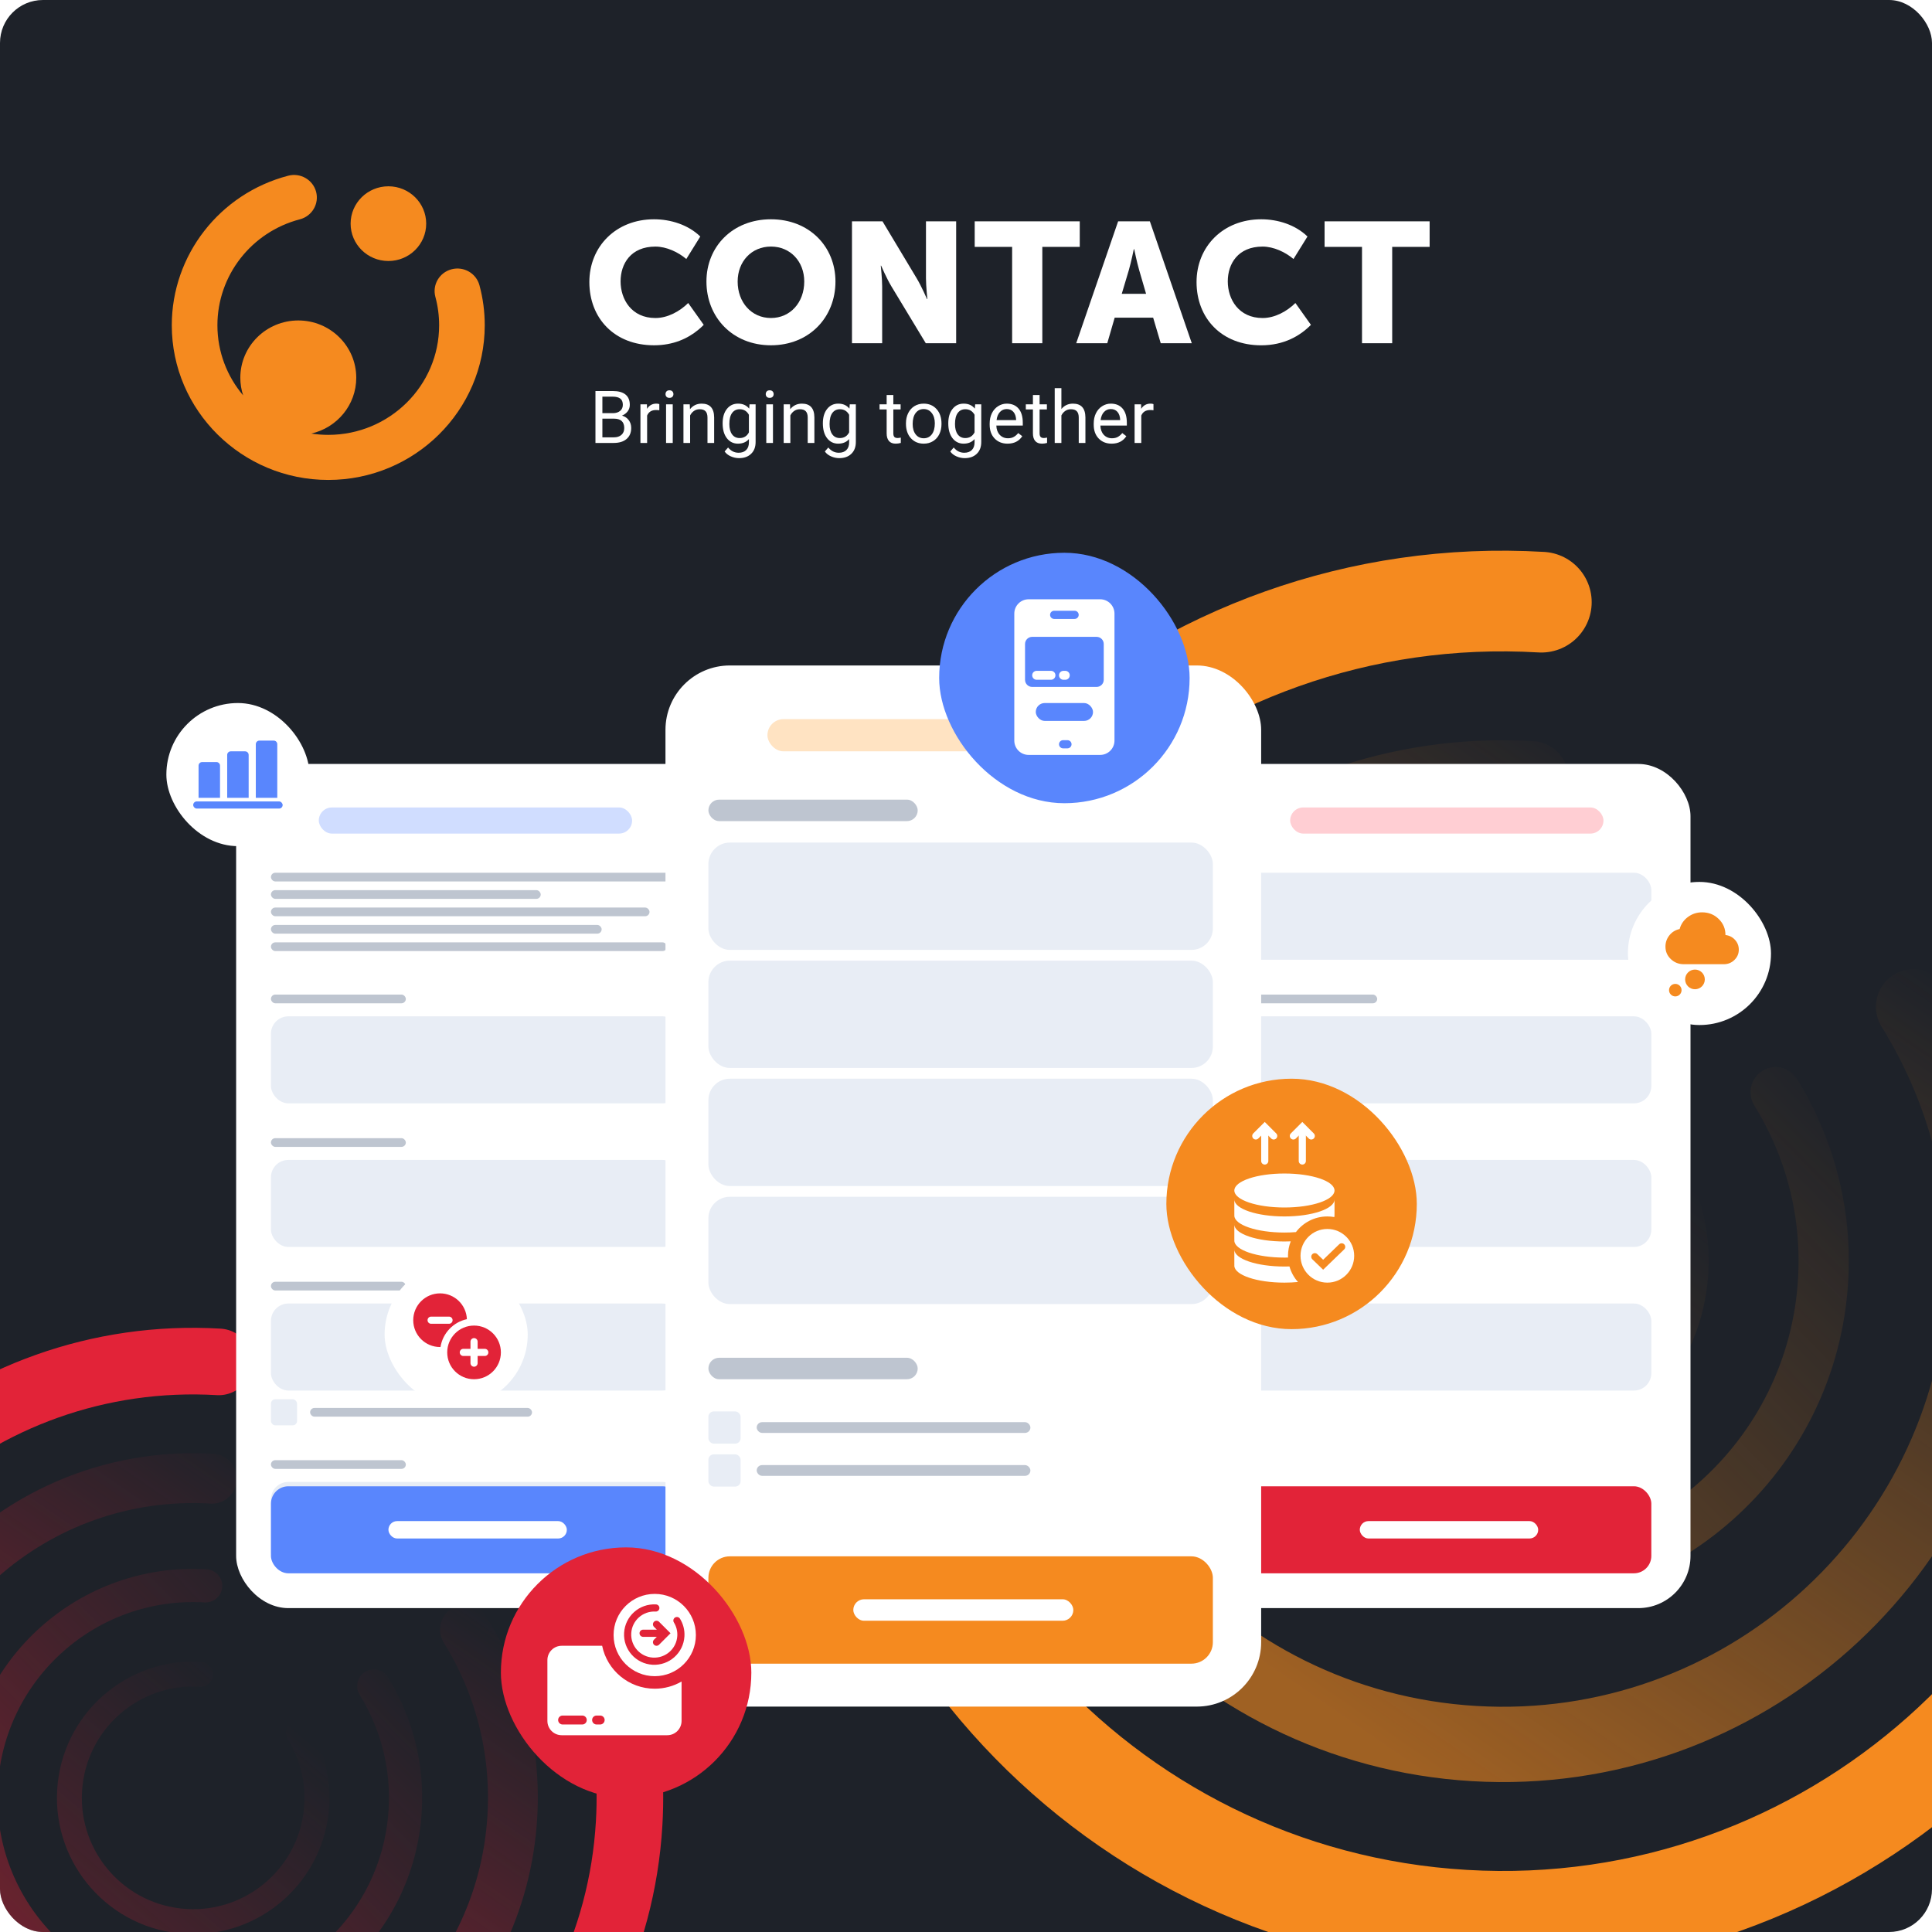 <svg width="360" height="360" viewBox="0 0 360 360" fill="none" xmlns="http://www.w3.org/2000/svg">
<g clip-path="url(#clip0_3938_377)">
<rect width="360" height="360" rx="8" fill="#1E2229"/>
<g clip-path="url(#clip1_3938_377)">
<path d="M110.954 82.536V72.86H114.154C115.216 72.86 116.014 73.077 116.547 73.511C117.085 73.945 117.354 74.588 117.354 75.438C117.354 75.89 117.224 76.291 116.964 76.641C116.704 76.987 116.35 77.255 115.902 77.445C116.431 77.591 116.848 77.871 117.152 78.283C117.462 78.69 117.616 79.177 117.616 79.745C117.616 80.613 117.332 81.295 116.762 81.791C116.193 82.287 115.389 82.536 114.349 82.536H110.954ZM112.245 78.01V81.492H114.376C114.976 81.492 115.449 81.339 115.794 81.034C116.144 80.724 116.319 80.298 116.319 79.758C116.319 78.593 115.678 78.01 114.396 78.01H112.245ZM112.245 76.987H114.194C114.759 76.987 115.209 76.847 115.545 76.568C115.886 76.289 116.056 75.91 116.056 75.432C116.056 74.9 115.9 74.514 115.586 74.275C115.272 74.032 114.795 73.91 114.154 73.91H112.245V76.987ZM122.853 76.448C122.665 76.417 122.461 76.402 122.242 76.402C121.426 76.402 120.873 76.745 120.581 77.432V82.536H119.337V75.345H120.547L120.567 76.176C120.975 75.534 121.554 75.212 122.302 75.212C122.544 75.212 122.728 75.243 122.853 75.305V76.448ZM125.355 82.536H124.111V75.345H125.355V82.536ZM124.01 73.438C124.01 73.239 124.07 73.07 124.191 72.933C124.317 72.796 124.501 72.727 124.742 72.727C124.985 72.727 125.168 72.796 125.294 72.933C125.419 73.07 125.482 73.239 125.482 73.438C125.482 73.637 125.419 73.803 125.294 73.936C125.168 74.069 124.985 74.135 124.742 74.135C124.501 74.135 124.317 74.069 124.191 73.936C124.07 73.803 124.01 73.637 124.01 73.438ZM128.528 75.345L128.568 76.249C129.124 75.558 129.85 75.212 130.746 75.212C132.283 75.212 133.059 76.069 133.072 77.784V82.536H131.829V77.778C131.824 77.259 131.703 76.876 131.465 76.628C131.232 76.379 130.867 76.255 130.37 76.255C129.966 76.255 129.612 76.362 129.308 76.575C129.003 76.787 128.765 77.066 128.595 77.412V82.536H127.351V75.345H128.528ZM134.652 78.881C134.652 77.76 134.915 76.869 135.439 76.209C135.963 75.544 136.658 75.212 137.523 75.212C138.41 75.212 139.103 75.522 139.6 76.142L139.661 75.345H140.797V82.363C140.797 83.293 140.517 84.027 139.957 84.562C139.401 85.099 138.653 85.367 137.711 85.367C137.187 85.367 136.674 85.256 136.172 85.034C135.67 84.813 135.287 84.51 135.022 84.124L135.668 83.386C136.201 84.037 136.853 84.363 137.624 84.363C138.229 84.363 138.699 84.195 139.036 83.858C139.376 83.522 139.547 83.047 139.547 82.436V81.818C139.049 82.385 138.37 82.669 137.509 82.669C136.658 82.669 135.968 82.33 135.439 81.652C134.915 80.974 134.652 80.05 134.652 78.881ZM135.903 79.02C135.903 79.831 136.071 80.469 136.407 80.934C136.743 81.395 137.214 81.625 137.819 81.625C138.603 81.625 139.179 81.273 139.547 80.569V77.286C139.166 76.599 138.594 76.255 137.832 76.255C137.227 76.255 136.754 76.488 136.414 76.953C136.073 77.418 135.903 78.108 135.903 79.02ZM144.031 82.536H142.787V75.345H144.031V82.536ZM142.686 73.438C142.686 73.239 142.747 73.07 142.868 72.933C142.993 72.796 143.177 72.727 143.419 72.727C143.661 72.727 143.845 72.796 143.97 72.933C144.096 73.07 144.159 73.239 144.159 73.438C144.159 73.637 144.096 73.803 143.97 73.936C143.845 74.069 143.661 74.135 143.419 74.135C143.177 74.135 142.993 74.069 142.868 73.936C142.747 73.803 142.686 73.637 142.686 73.438ZM147.204 75.345L147.245 76.249C147.8 75.558 148.526 75.212 149.423 75.212C150.96 75.212 151.736 76.069 151.749 77.784V82.536H150.505V77.778C150.501 77.259 150.38 76.876 150.142 76.628C149.909 76.379 149.544 76.255 149.046 76.255C148.643 76.255 148.289 76.362 147.984 76.575C147.679 76.787 147.442 77.066 147.271 77.412V82.536H146.028V75.345H147.204ZM153.329 78.881C153.329 77.76 153.591 76.869 154.116 76.209C154.64 75.544 155.335 75.212 156.2 75.212C157.087 75.212 157.78 75.522 158.277 76.142L158.337 75.345H159.474V82.363C159.474 83.293 159.194 84.027 158.633 84.562C158.078 85.099 157.329 85.367 156.388 85.367C155.863 85.367 155.35 85.256 154.848 85.034C154.346 84.813 153.963 84.51 153.699 84.124L154.344 83.386C154.877 84.037 155.53 84.363 156.3 84.363C156.905 84.363 157.376 84.195 157.712 83.858C158.053 83.522 158.223 83.047 158.223 82.436V81.818C157.726 82.385 157.047 82.669 156.186 82.669C155.335 82.669 154.644 82.33 154.116 81.652C153.591 80.974 153.329 80.05 153.329 78.881ZM154.579 79.02C154.579 79.831 154.747 80.469 155.084 80.934C155.42 81.395 155.89 81.625 156.496 81.625C157.28 81.625 157.856 81.273 158.223 80.569V77.286C157.842 76.599 157.271 76.255 156.509 76.255C155.904 76.255 155.431 76.488 155.09 76.953C154.75 77.418 154.579 78.108 154.579 79.02ZM166.459 73.604V75.345H167.817V76.296H166.459V80.755C166.459 81.043 166.519 81.26 166.641 81.406C166.761 81.548 166.968 81.618 167.259 81.618C167.402 81.618 167.599 81.592 167.851 81.539V82.536C167.523 82.624 167.205 82.669 166.896 82.669C166.34 82.669 165.921 82.502 165.639 82.17C165.356 81.838 165.215 81.366 165.215 80.755V76.296H163.891V75.345H165.215V73.604H166.459ZM168.812 78.874C168.812 78.169 168.951 77.536 169.229 76.973C169.511 76.411 169.901 75.976 170.399 75.671C170.901 75.365 171.472 75.212 172.113 75.212C173.103 75.212 173.904 75.551 174.513 76.229C175.127 76.907 175.434 77.808 175.434 78.934V79.02C175.434 79.72 175.298 80.349 175.024 80.907C174.755 81.461 174.367 81.893 173.861 82.203C173.359 82.513 172.781 82.669 172.126 82.669C171.14 82.669 170.34 82.33 169.726 81.652C169.117 80.974 168.812 80.077 168.812 78.96V78.874ZM170.062 79.02C170.062 79.818 170.249 80.458 170.621 80.941C170.997 81.424 171.499 81.665 172.126 81.665C172.759 81.665 173.26 81.421 173.632 80.934C174.004 80.442 174.191 79.755 174.191 78.874C174.191 78.085 174 77.447 173.619 76.96C173.242 76.468 172.74 76.222 172.113 76.222C171.499 76.222 171.004 76.464 170.627 76.947C170.251 77.43 170.062 78.121 170.062 79.02ZM176.698 78.881C176.698 77.76 176.96 76.869 177.485 76.209C178.009 75.544 178.704 75.212 179.569 75.212C180.456 75.212 181.149 75.522 181.646 76.142L181.707 75.345H182.843V82.363C182.843 83.293 182.563 84.027 182.002 84.562C181.447 85.099 180.698 85.367 179.757 85.367C179.233 85.367 178.719 85.256 178.218 85.034C177.716 84.813 177.332 84.51 177.068 84.124L177.713 83.386C178.247 84.037 178.899 84.363 179.67 84.363C180.275 84.363 180.746 84.195 181.082 83.858C181.422 83.522 181.593 83.047 181.593 82.436V81.818C181.095 82.385 180.416 82.669 179.556 82.669C178.704 82.669 178.014 82.33 177.485 81.652C176.96 80.974 176.698 80.05 176.698 78.881ZM177.949 79.02C177.949 79.831 178.117 80.469 178.453 80.934C178.789 81.395 179.26 81.625 179.865 81.625C180.649 81.625 181.225 81.273 181.593 80.569V77.286C181.212 76.599 180.64 76.255 179.878 76.255C179.273 76.255 178.8 76.488 178.46 76.953C178.119 77.418 177.949 78.108 177.949 79.02ZM187.744 82.669C186.758 82.669 185.956 82.35 185.337 81.711C184.719 81.069 184.41 80.212 184.41 79.14V78.914C184.41 78.201 184.546 77.565 184.819 77.006C185.097 76.444 185.483 76.005 185.976 75.691C186.473 75.372 187.011 75.212 187.589 75.212C188.535 75.212 189.27 75.52 189.795 76.136C190.319 76.752 190.581 77.633 190.581 78.781V79.293H185.653C185.671 80.001 185.879 80.575 186.279 81.014C186.682 81.448 187.193 81.665 187.811 81.665C188.25 81.665 188.623 81.576 188.927 81.399C189.232 81.222 189.499 80.987 189.727 80.695L190.487 81.279C189.878 82.206 188.963 82.669 187.744 82.669ZM187.589 76.222C187.088 76.222 186.666 76.404 186.325 76.767C185.985 77.126 185.774 77.631 185.694 78.283H189.338V78.189C189.301 77.565 189.131 77.082 188.827 76.741C188.522 76.395 188.109 76.222 187.589 76.222ZM193.714 73.604V75.345H195.072V76.296H193.714V80.755C193.714 81.043 193.775 81.26 193.896 81.406C194.017 81.548 194.223 81.618 194.514 81.618C194.658 81.618 194.855 81.592 195.106 81.539V82.536C194.779 82.624 194.46 82.669 194.151 82.669C193.595 82.669 193.176 82.502 192.894 82.17C192.612 81.838 192.47 81.366 192.47 80.755V76.296H191.146V75.345H192.47V73.604H193.714ZM197.775 76.216C198.326 75.547 199.043 75.212 199.926 75.212C201.463 75.212 202.239 76.069 202.252 77.784V82.536H201.009V77.778C201.004 77.259 200.883 76.876 200.645 76.628C200.412 76.379 200.047 76.255 199.55 76.255C199.146 76.255 198.792 76.362 198.487 76.575C198.183 76.787 197.945 77.066 197.775 77.412V82.536H196.531V72.328H197.775V76.216ZM207.133 82.669C206.147 82.669 205.345 82.35 204.726 81.711C204.108 81.069 203.799 80.212 203.799 79.14V78.914C203.799 78.201 203.935 77.565 204.209 77.006C204.487 76.444 204.872 76.005 205.365 75.691C205.863 75.372 206.4 75.212 206.979 75.212C207.924 75.212 208.66 75.52 209.184 76.136C209.708 76.752 209.97 77.633 209.97 78.781V79.293H205.042C205.06 80.001 205.269 80.575 205.668 81.014C206.071 81.448 206.582 81.665 207.201 81.665C207.64 81.665 208.012 81.576 208.317 81.399C208.621 81.222 208.888 80.987 209.117 80.695L209.876 81.279C209.267 82.206 208.352 82.669 207.133 82.669ZM206.979 76.222C206.477 76.222 206.055 76.404 205.715 76.767C205.374 77.126 205.164 77.631 205.083 78.283H208.726V78.189C208.691 77.565 208.521 77.082 208.216 76.741C207.911 76.395 207.499 76.222 206.979 76.222ZM214.932 76.448C214.744 76.417 214.54 76.402 214.32 76.402C213.504 76.402 212.951 76.745 212.66 77.432V82.536H211.416V75.345H212.626L212.646 76.176C213.054 75.534 213.632 75.212 214.381 75.212C214.623 75.212 214.807 75.243 214.932 75.305V76.448Z" fill="white"/>
<path d="M121.871 40.86C124.959 40.86 128.237 41.88 130.487 44.071L127.882 48.264C126.402 46.993 124.185 45.947 122.129 45.947C117.532 45.947 115.637 49.158 115.637 52.428C115.637 55.797 117.693 59.259 122.129 59.259C124.409 59.259 126.663 58.018 128.237 56.462L131.129 60.53C130.821 60.844 130.49 61.149 130.135 61.443C128.156 63.085 125.441 64.339 121.871 64.339C114.478 64.339 109.818 59.289 109.818 52.553C109.818 45.944 114.77 40.86 121.871 40.86Z" fill="white"/>
<path d="M143.655 40.86C150.79 40.86 155.676 45.944 155.676 52.458C155.676 59.13 150.79 64.339 143.655 64.339C136.52 64.339 131.635 59.13 131.635 52.458C131.631 45.944 136.517 40.86 143.655 40.86ZM143.655 59.256C147.288 59.256 149.86 56.333 149.86 52.458C149.86 48.741 147.288 45.944 143.655 45.944C140.022 45.944 137.451 48.741 137.451 52.458C137.451 56.333 140.022 59.256 143.655 59.256Z" fill="white"/>
<path d="M158.753 41.241H164.441L170.806 51.852C171.707 53.345 172.735 55.728 172.735 55.728H172.799C172.799 55.728 172.541 53.282 172.541 51.852V41.241H178.166V63.959H172.507L166.112 53.378C165.211 51.885 164.183 49.502 164.183 49.502H164.12C164.12 49.502 164.378 51.948 164.378 53.378V63.959H158.753V41.241Z" fill="white"/>
<path d="M188.596 46.007H181.621V41.241H201.196V46.007H194.221V63.959H188.596V46.007Z" fill="white"/>
<path d="M208.347 41.241H214.261L222.072 63.959H216.286L214.873 59.193H207.705L206.322 63.959H200.536L208.347 41.241ZM213.554 54.745L212.268 50.33C211.85 48.9 211.338 46.421 211.338 46.421H211.274C211.274 46.421 210.758 48.9 210.343 50.33L209.024 54.745H213.554Z" fill="white"/>
<path d="M235.013 40.86C238.1 40.86 241.378 41.88 243.628 44.071L241.023 48.264C239.544 46.993 237.327 45.947 235.271 45.947C230.674 45.947 228.779 49.158 228.779 52.428C228.779 55.797 230.835 59.259 235.271 59.259C237.551 59.259 239.805 58.018 241.378 56.462L244.271 60.53C242.246 62.595 239.225 64.343 235.013 64.343C227.62 64.343 222.959 59.292 222.959 52.557C222.959 45.944 227.908 40.86 235.013 40.86Z" fill="white"/>
<path d="M253.79 46.007H246.816V41.241H266.39V46.007H259.415V63.959H253.79V46.007Z" fill="white"/>
<path fill-rule="evenodd" clip-rule="evenodd" d="M84.136 50.178C86.403 49.578 88.733 50.912 89.339 53.153C89.996 55.579 90.327 58.088 90.324 60.61C90.324 76.503 77.245 89.43 61.167 89.43C45.092 89.43 32.01 76.503 32.01 60.61C32.01 47.536 40.93 36.078 53.703 32.742C55.974 32.146 58.301 33.487 58.9 35.731C59.499 37.975 58.147 40.275 55.877 40.867C46.83 43.227 40.511 51.346 40.511 60.61C40.511 65.574 42.316 70.132 45.306 73.673C44.968 72.641 44.78 71.538 44.78 70.39C44.78 64.492 49.619 59.713 55.582 59.713C61.549 59.713 66.383 64.495 66.383 70.39C66.383 75.464 62.797 79.703 57.996 80.789C59.031 80.948 60.092 81.031 61.17 81.031C72.561 81.031 81.826 71.873 81.826 60.613C81.826 58.816 81.591 57.035 81.126 55.321C80.52 53.08 81.869 50.777 84.136 50.178ZM79.415 41.675C79.415 45.519 76.263 48.635 72.374 48.635C68.485 48.635 65.332 45.519 65.332 41.675C65.332 37.831 68.485 34.714 72.374 34.714C76.263 34.714 79.415 37.831 79.415 41.675Z" fill="#F58A1F"/>
</g>
<path d="M40.768 253.768C-4.095 251.135 -42.599 285.369 -45.232 330.232C-47.865 375.095 -13.631 413.599 31.232 416.232C76.095 418.865 114.599 384.631 117.232 339.768C118.253 322.371 113.73 305.93 105.194 292.167" stroke="#E22338" stroke-width="12.411" stroke-linecap="round"/>
<path opacity="0.6" d="M39.49 275.534C6.648 273.607 -21.538 298.668 -23.466 331.51C-25.394 364.352 -0.332 392.539 32.51 394.466C65.352 396.394 93.538 371.333 95.466 338.491C96.213 325.755 92.903 313.72 86.654 303.644" stroke="url(#paint0_linear_3938_377)" stroke-width="9.284" stroke-linecap="round"/>
<path opacity="0.4" d="M38.319 295.498C16.503 294.218 -2.221 310.865 -3.501 332.681C-4.782 354.497 11.865 373.221 33.681 374.501C55.498 375.782 74.221 359.134 75.501 337.318C75.998 328.859 73.799 320.864 69.648 314.171" stroke="url(#paint1_linear_3938_377)" stroke-width="6.189" stroke-linecap="round"/>
<path opacity="0.2" d="M37.352 311.971C24.633 311.224 13.718 320.93 12.971 333.648C12.225 346.367 21.93 357.282 34.648 358.029C47.367 358.775 58.283 349.07 59.029 336.352C59.319 331.42 58.036 326.759 55.616 322.857" stroke="url(#paint2_linear_3938_377)" stroke-width="4.642" stroke-linecap="round"/>
<path d="M287.207 112.207C219.391 108.227 161.188 159.976 157.207 227.793C153.227 295.609 204.976 353.812 272.792 357.793C340.609 361.773 398.812 310.024 402.792 242.207C404.336 215.91 397.499 191.058 384.595 170.252" stroke="#F58A1F" stroke-width="18.761" stroke-linecap="round"/>
<path opacity="0.6" d="M285.276 145.109C235.631 142.195 193.024 180.078 190.11 229.723C187.196 279.369 225.079 321.976 274.724 324.89C324.369 327.804 366.976 289.921 369.89 240.276C371.02 221.025 366.016 202.832 356.569 187.601" stroke="url(#paint3_linear_3938_377)" stroke-width="14.034" stroke-linecap="round"/>
<path opacity="0.4" d="M283.505 175.288C250.527 173.352 222.224 198.517 220.289 231.495C218.353 264.473 243.517 292.775 276.495 294.711C309.473 296.647 337.776 271.482 339.712 238.504C340.462 225.716 337.138 213.631 330.863 203.514" stroke="url(#paint4_linear_3938_377)" stroke-width="9.356" stroke-linecap="round"/>
<path opacity="0.2" d="M282.043 200.189C262.818 199.06 246.317 213.731 245.189 232.957C244.06 252.183 258.731 268.683 277.957 269.811C297.183 270.94 313.683 256.269 314.811 237.043C315.249 229.588 313.311 222.543 309.653 216.644" stroke="url(#paint5_linear_3938_377)" stroke-width="7.017" stroke-linecap="round"/>
<rect x="225" y="142.352" width="90" height="157.297" rx="9.73" fill="white"/>
<rect x="240.405" y="150.46" width="58.378" height="4.865" rx="2.432" fill="#FFCED3"/>
<rect x="231.486" y="162.622" width="76.216" height="16.216" rx="3.243" fill="#E8EDF5"/>
<rect x="231.486" y="189.379" width="76.216" height="16.216" rx="3.243" fill="#E8EDF5"/>
<rect x="231.486" y="216.136" width="76.216" height="16.216" rx="3.243" fill="#E8EDF5"/>
<rect x="231.486" y="242.893" width="76.216" height="16.216" rx="3.243" fill="#E8EDF5"/>
<rect x="231.486" y="276.946" width="76.216" height="16.216" rx="3.243" fill="#E22338"/>
<rect x="231.486" y="185.324" width="25.135" height="1.622" rx="0.811" fill="#BEC5D0"/>
<rect x="231.486" y="212.081" width="25.135" height="1.622" rx="0.811" fill="#BEC5D0"/>
<rect x="231.486" y="238.838" width="25.135" height="1.622" rx="0.811" fill="#BEC5D0"/>
<rect x="253.378" y="283.433" width="33.243" height="3.243" rx="1.622" fill="white"/>
<rect x="44" y="142.352" width="90" height="157.297" rx="9.73" fill="white"/>
<rect x="59.405" y="150.46" width="58.378" height="4.865" rx="2.432" fill="#D0DDFF"/>
<rect x="50.486" y="189.379" width="76.216" height="16.216" rx="3.243" fill="#E8EDF5"/>
<rect x="50.486" y="216.136" width="76.216" height="16.216" rx="3.243" fill="#E8EDF5"/>
<rect x="50.486" y="242.893" width="76.216" height="16.216" rx="3.243" fill="#E8EDF5"/>
<rect x="50.486" y="276.136" width="76.216" height="16.216" rx="3.243" fill="#E8EDF5"/>
<rect x="50.486" y="260.729" width="4.865" height="4.865" rx="0.811" fill="#E8EDF5"/>
<rect x="50.486" y="276.946" width="76.216" height="16.216" rx="3.243" fill="#5986FD"/>
<rect x="50.486" y="185.324" width="25.135" height="1.622" rx="0.811" fill="#BEC5D0"/>
<rect x="50.486" y="162.622" width="76.216" height="1.622" rx="0.811" fill="#BEC5D0"/>
<rect x="50.486" y="165.865" width="50.27" height="1.622" rx="0.811" fill="#BEC5D0"/>
<rect x="50.486" y="169.108" width="70.54" height="1.622" rx="0.811" fill="#BEC5D0"/>
<rect x="50.486" y="172.352" width="61.622" height="1.622" rx="0.811" fill="#BEC5D0"/>
<rect x="50.486" y="175.595" width="73.784" height="1.622" rx="0.811" fill="#BEC5D0"/>
<rect x="50.486" y="212.081" width="25.135" height="1.622" rx="0.811" fill="#BEC5D0"/>
<rect x="50.486" y="238.838" width="25.135" height="1.622" rx="0.811" fill="#BEC5D0"/>
<rect x="50.486" y="272.081" width="25.135" height="1.622" rx="0.811" fill="#BEC5D0"/>
<rect x="57.784" y="262.352" width="41.351" height="1.622" rx="0.811" fill="#BEC5D0"/>
<rect x="72.378" y="283.433" width="33.243" height="3.243" rx="1.622" fill="white"/>
<g filter="url(#filter0_d_3938_377)">
<rect x="124" y="124" width="111" height="194" rx="12" fill="white"/>
<rect x="143" y="134" width="72" height="6" rx="3" fill="#FFE3C2"/>
<rect x="132" y="157" width="94" height="20" rx="4" fill="#E8EDF5"/>
<rect x="132" y="179" width="94" height="20" rx="4" fill="#E8EDF5"/>
<rect x="132" y="201" width="94" height="20" rx="4" fill="#E8EDF5"/>
<rect x="132" y="223" width="94" height="20" rx="4" fill="#E8EDF5"/>
<rect x="132" y="263" width="6" height="6" rx="1" fill="#E8EDF5"/>
<rect x="132" y="271" width="6" height="6" rx="1" fill="#E8EDF5"/>
<rect x="132" y="290" width="94" height="20" rx="4" fill="#F58A1F"/>
<rect x="132" y="149" width="39" height="4" rx="2" fill="#BEC5D0"/>
<rect x="132" y="253" width="39" height="4" rx="2" fill="#BEC5D0"/>
<rect x="141" y="265" width="51" height="2" rx="1" fill="#BEC5D0"/>
<rect x="141" y="273" width="51" height="2" rx="1" fill="#BEC5D0"/>
<rect x="159" y="298" width="41" height="4" rx="2" fill="white"/>
</g>
<rect x="175" y="103" width="46.667" height="46.667" rx="23.333" fill="#5986FD"/>
<path fill-rule="evenodd" clip-rule="evenodd" d="M189 114.334C189 112.861 190.194 111.667 191.667 111.667H205C206.473 111.667 207.667 112.861 207.667 114.334V138C207.667 139.473 206.473 140.667 205 140.667H191.667C190.194 140.667 189 139.473 189 138V114.334ZM195.667 114.567C195.667 114.146 196.008 113.804 196.43 113.804H200.237C200.658 113.804 201 114.146 201 114.567C201 114.988 200.658 115.33 200.237 115.33H196.43C196.008 115.33 195.667 114.988 195.667 114.567ZM198.097 137.92C197.675 137.92 197.333 138.261 197.333 138.683C197.333 139.104 197.675 139.446 198.097 139.446H198.904C199.325 139.446 199.667 139.104 199.667 138.683C199.667 138.261 199.325 137.92 198.904 137.92H198.097Z" fill="white"/>
<path fill-rule="evenodd" clip-rule="evenodd" d="M191 120C191 119.264 191.597 118.667 192.333 118.667H204.333C205.07 118.667 205.667 119.264 205.667 120V126.667C205.667 127.403 205.07 128 204.333 128H192.333C191.597 128 191 127.403 191 126.667V120ZM192.333 125.834C192.333 125.373 192.706 125 193.167 125H195.833C196.294 125 196.667 125.373 196.667 125.834C196.667 126.294 196.294 126.667 195.833 126.667H193.167C192.706 126.667 192.333 126.294 192.333 125.834ZM198.167 125C197.706 125 197.333 125.373 197.333 125.834C197.333 126.294 197.706 126.667 198.167 126.667H198.5C198.96 126.667 199.333 126.294 199.333 125.834C199.333 125.373 198.96 125 198.5 125H198.167Z" fill="#5986FD"/>
<rect x="193" y="131" width="10.667" height="3.333" rx="1.667" fill="#5986FD"/>
<rect x="93.333" y="288.333" width="46.667" height="46.667" rx="23.333" fill="#E22338"/>
<path fill-rule="evenodd" clip-rule="evenodd" d="M127 313.328C125.529 314.179 123.821 314.666 122 314.666C117.162 314.666 113.127 311.23 112.2 306.666H104.667C103.194 306.666 102 307.86 102 309.333V320.666C102 322.139 103.194 323.333 104.667 323.333H124.333C125.806 323.333 127 322.139 127 320.666V313.328ZM104.833 319.666C104.373 319.666 104 320.039 104 320.499C104 320.96 104.373 321.333 104.833 321.333H108.5C108.96 321.333 109.333 320.96 109.333 320.499C109.333 320.039 108.96 319.666 108.5 319.666H104.833ZM110.333 320.499C110.333 320.039 110.706 319.666 111.167 319.666H111.833C112.294 319.666 112.667 320.039 112.667 320.499C112.667 320.96 112.294 321.333 111.833 321.333H111.167C110.706 321.333 110.333 320.96 110.333 320.499Z" fill="white"/>
<path fill-rule="evenodd" clip-rule="evenodd" d="M122 312.333C126.234 312.333 129.667 308.901 129.667 304.667C129.667 300.432 126.234 297 122 297C117.766 297 114.333 300.432 114.333 304.667C114.333 308.901 117.766 312.333 122 312.333ZM117.623 304.328C117.762 301.959 119.796 300.151 122.165 300.29C122.533 300.311 122.848 300.031 122.87 299.663C122.891 299.296 122.611 298.98 122.243 298.959C119.139 298.776 116.474 301.145 116.292 304.25C116.11 307.355 118.479 310.019 121.583 310.201C124.688 310.383 127.352 308.014 127.535 304.91C127.605 303.707 127.292 302.568 126.701 301.615C126.507 301.303 126.096 301.206 125.783 301.4C125.47 301.594 125.374 302.005 125.568 302.318C126.019 303.045 126.258 303.912 126.204 304.832C126.064 307.201 124.031 309.009 121.661 308.87C119.292 308.731 117.484 306.698 117.623 304.328ZM122.391 305H119.833C119.465 305 119.167 304.702 119.167 304.333C119.167 303.965 119.465 303.667 119.833 303.667H122.391L121.862 303.138C121.602 302.878 121.602 302.456 121.862 302.195C122.122 301.935 122.544 301.935 122.805 302.195L124.471 303.862L124.943 304.333L124.471 304.805L122.805 306.471C122.544 306.732 122.122 306.732 121.862 306.471C121.602 306.211 121.602 305.789 121.862 305.529L122.391 305Z" fill="white"/>
<g filter="url(#filter1_d_3938_377)">
<rect x="71.667" y="235.333" width="26.667" height="26.667" rx="13.333" fill="white"/>
<path fill-rule="evenodd" clip-rule="evenodd" d="M86.996 245.808C84.461 246.353 82.489 248.416 82.079 250.999C82.052 251 82.026 251 82 251C79.239 251 77 248.761 77 246C77 243.239 79.239 241 82 241C84.697 241 86.896 243.136 86.996 245.808Z" fill="#E22338"/>
<circle cx="88.333" cy="252" r="5" fill="#E22338"/>
<path d="M88.333 250V254" stroke="white" stroke-width="1.333" stroke-linecap="round"/>
<path d="M86.333 252H90.333" stroke="white" stroke-width="1.333" stroke-linecap="round"/>
<path d="M80.333 246L83.667 246" stroke="white" stroke-width="1.333" stroke-linecap="round"/>
</g>
<g filter="url(#filter2_d_3938_377)">
<rect x="31" y="131" width="26.667" height="26.667" rx="13.333" fill="white"/>
<path d="M37 142.667C37 142.298 37.298 142 37.667 142H40.333C40.702 142 41 142.298 41 142.667V148.667H37V142.667Z" fill="#5986FD"/>
<path d="M42.333 140.667C42.333 140.298 42.632 140 43 140H45.667C46.035 140 46.333 140.298 46.333 140.667V148.667H42.333V140.667Z" fill="#5986FD"/>
<path d="M47.667 138.667C47.667 138.298 47.965 138 48.333 138H51C51.368 138 51.667 138.298 51.667 138.667V148.667H47.667V138.667Z" fill="#5986FD"/>
<rect x="36" y="149.333" width="16.667" height="1.333" rx="0.667" fill="#5986FD"/>
</g>
<g filter="url(#filter3_d_3938_377)">
<rect x="303.333" y="164.333" width="26.667" height="26.667" rx="13.333" fill="white"/>
<path d="M313.75 179.667C312.808 179.667 312.003 179.349 311.335 178.715C310.667 178.081 310.333 177.305 310.333 176.389C310.333 175.604 310.577 174.904 311.063 174.29C311.55 173.675 312.187 173.283 312.974 173.111C313.232 172.185 313.75 171.435 314.527 170.861C315.303 170.287 316.183 170 317.167 170C318.378 170 319.406 170.41 320.25 171.231C321.094 172.052 321.516 173.051 321.515 174.229C322.23 174.31 322.822 174.609 323.294 175.128C323.765 175.647 324 176.254 324 176.948C324 177.703 323.728 178.345 323.184 178.874C322.641 179.403 321.981 179.667 321.205 179.667H313.75Z" fill="#F58A1F"/>
<circle cx="315.833" cy="182.499" r="1.833" fill="#F58A1F"/>
<circle cx="312.167" cy="184.5" r="1.167" fill="#F58A1F"/>
</g>
<rect x="217.333" y="201" width="46.667" height="46.667" rx="23.333" fill="#F58A1F"/>
<path fill-rule="evenodd" clip-rule="evenodd" d="M248.667 221.834C248.667 223.583 244.488 225 239.333 225C234.179 225 230 223.583 230 221.834C230 220.085 234.179 218.667 239.333 218.667C244.488 218.667 248.667 220.085 248.667 221.834ZM230 223.334V223.5V226.334H230.013C230.004 226.389 230 226.444 230 226.5C230 228.249 234.179 229.667 239.333 229.667C240.072 229.667 240.79 229.638 241.479 229.583C242.818 227.812 244.942 226.667 247.333 226.667C247.776 226.667 248.209 226.706 248.63 226.781C248.654 226.689 248.667 226.595 248.667 226.5C248.667 226.444 248.662 226.389 248.654 226.334H248.667V223.502C248.663 225.25 244.486 226.667 239.333 226.667C234.179 226.667 230 225.249 230 223.5C230 223.444 230.004 223.389 230.013 223.334H230ZM240.272 235.985C240.577 237.074 241.128 238.062 241.862 238.883C241.057 238.959 240.21 239 239.333 239C234.179 239 230 237.583 230 235.834C230 235.778 230.004 235.722 230.013 235.667H230V232.834C230 234.583 234.179 236 239.333 236C239.65 236 239.963 235.995 240.272 235.985ZM240.51 231.309C240.181 232.142 240 233.05 240 234C240 234.109 240.002 234.218 240.007 234.326C239.785 234.331 239.56 234.334 239.333 234.334C234.179 234.334 230 232.916 230 231.167C230 231.111 230.004 231.056 230.013 231H230V228.167C230 229.916 234.179 231.334 239.333 231.334C239.732 231.334 240.124 231.325 240.51 231.309ZM230 228.167V228H230.013C230.004 228.056 230 228.111 230 228.167ZM230 232.834C230 232.778 230.004 232.722 230.013 232.667H230V232.834ZM248.654 223.334C248.662 223.388 248.667 223.443 248.667 223.498L248.667 223.334H248.654Z" fill="white"/>
<circle cx="247.333" cy="234" r="5" fill="white"/>
<path d="M245 234.172L246.548 235.666L250 232.333" stroke="#F58A1F" stroke-width="1.333" stroke-linecap="round"/>
<path d="M235.667 216.333L235.667 210.333" stroke="white" stroke-width="1.333" stroke-linecap="round"/>
<path d="M242.667 216.333L242.667 210.333" stroke="white" stroke-width="1.333" stroke-linecap="round"/>
<path d="M234 211.667L235.667 210L237.333 211.667" stroke="white" stroke-width="1.333" stroke-linecap="round"/>
<path d="M241 211.667L242.667 210L244.333 211.667" stroke="white" stroke-width="1.333" stroke-linecap="round"/>
</g>
<defs>
<filter id="filter0_d_3938_377" x="94" y="94" width="171" height="254" filterUnits="userSpaceOnUse" color-interpolation-filters="sRGB">
<feFlood flood-opacity="0" result="BackgroundImageFix"/>
<feColorMatrix in="SourceAlpha" type="matrix" values="0 0 0 0 0 0 0 0 0 0 0 0 0 0 0 0 0 0 127 0" result="hardAlpha"/>
<feOffset/>
<feGaussianBlur stdDeviation="15"/>
<feComposite in2="hardAlpha" operator="out"/>
<feColorMatrix type="matrix" values="0 0 0 0 0.118 0 0 0 0 0.133 0 0 0 0 0.161 0 0 0 0.2 0"/>
<feBlend mode="normal" in2="BackgroundImageFix" result="effect1_dropShadow_3938_377"/>
<feBlend mode="normal" in="SourceGraphic" in2="effect1_dropShadow_3938_377" result="shape"/>
</filter>
<filter id="filter1_d_3938_377" x="47.667" y="211.333" width="74.667" height="74.667" filterUnits="userSpaceOnUse" color-interpolation-filters="sRGB">
<feFlood flood-opacity="0" result="BackgroundImageFix"/>
<feColorMatrix in="SourceAlpha" type="matrix" values="0 0 0 0 0 0 0 0 0 0 0 0 0 0 0 0 0 0 127 0" result="hardAlpha"/>
<feOffset/>
<feGaussianBlur stdDeviation="12"/>
<feComposite in2="hardAlpha" operator="out"/>
<feColorMatrix type="matrix" values="0 0 0 0 0.886 0 0 0 0 0.137 0 0 0 0 0.22 0 0 0 1 0"/>
<feBlend mode="normal" in2="BackgroundImageFix" result="effect1_dropShadow_3938_377"/>
<feBlend mode="normal" in="SourceGraphic" in2="effect1_dropShadow_3938_377" result="shape"/>
</filter>
<filter id="filter2_d_3938_377" x="7" y="107" width="74.667" height="74.667" filterUnits="userSpaceOnUse" color-interpolation-filters="sRGB">
<feFlood flood-opacity="0" result="BackgroundImageFix"/>
<feColorMatrix in="SourceAlpha" type="matrix" values="0 0 0 0 0 0 0 0 0 0 0 0 0 0 0 0 0 0 127 0" result="hardAlpha"/>
<feOffset/>
<feGaussianBlur stdDeviation="12"/>
<feComposite in2="hardAlpha" operator="out"/>
<feColorMatrix type="matrix" values="0 0 0 0 0.349 0 0 0 0 0.525 0 0 0 0 0.992 0 0 0 1 0"/>
<feBlend mode="normal" in2="BackgroundImageFix" result="effect1_dropShadow_3938_377"/>
<feBlend mode="normal" in="SourceGraphic" in2="effect1_dropShadow_3938_377" result="shape"/>
</filter>
<filter id="filter3_d_3938_377" x="279.333" y="140.333" width="74.667" height="74.667" filterUnits="userSpaceOnUse" color-interpolation-filters="sRGB">
<feFlood flood-opacity="0" result="BackgroundImageFix"/>
<feColorMatrix in="SourceAlpha" type="matrix" values="0 0 0 0 0 0 0 0 0 0 0 0 0 0 0 0 0 0 127 0" result="hardAlpha"/>
<feOffset/>
<feGaussianBlur stdDeviation="12"/>
<feComposite in2="hardAlpha" operator="out"/>
<feColorMatrix type="matrix" values="0 0 0 0 0.961 0 0 0 0 0.541 0 0 0 0 0.122 0 0 0 1 0"/>
<feBlend mode="normal" in2="BackgroundImageFix" result="effect1_dropShadow_3938_377"/>
<feBlend mode="normal" in="SourceGraphic" in2="effect1_dropShadow_3938_377" result="shape"/>
</filter>
<linearGradient id="paint0_linear_3938_377" x1="6.284" y1="384.616" x2="72.82" y2="287.908" gradientUnits="userSpaceOnUse">
<stop stop-color="#E22338"/>
<stop offset="1" stop-color="#E22338" stop-opacity="0"/>
</linearGradient>
<linearGradient id="paint1_linear_3938_377" x1="6.284" y1="369.142" x2="71.272" y2="305.702" gradientUnits="userSpaceOnUse">
<stop stop-color="#E22338"/>
<stop offset="1" stop-color="#E22338" stop-opacity="0"/>
</linearGradient>
<linearGradient id="paint2_linear_3938_377" x1="19.437" y1="354.443" x2="50.383" y2="318.08" gradientUnits="userSpaceOnUse">
<stop stop-color="#E22338"/>
<stop offset="1" stop-color="#E22338" stop-opacity="0"/>
</linearGradient>
<linearGradient id="paint3_linear_3938_377" x1="235.081" y1="310" x2="335.658" y2="163.813" gradientUnits="userSpaceOnUse">
<stop stop-color="#F58A1F"/>
<stop offset="1" stop-color="#F58A1F" stop-opacity="0"/>
</linearGradient>
<linearGradient id="paint4_linear_3938_377" x1="235.081" y1="286.61" x2="333.319" y2="190.712" gradientUnits="userSpaceOnUse">
<stop stop-color="#F58A1F"/>
<stop offset="1" stop-color="#F58A1F" stop-opacity="0"/>
</linearGradient>
<linearGradient id="paint5_linear_3938_377" x1="254.962" y1="264.391" x2="301.742" y2="209.424" gradientUnits="userSpaceOnUse">
<stop stop-color="#F58A1F"/>
<stop offset="1" stop-color="#F58A1F" stop-opacity="0"/>
</linearGradient>
<clipPath id="clip0_3938_377">
<rect width="360" height="360" rx="8" fill="white"/>
</clipPath>
<clipPath id="clip1_3938_377">
<rect width="235" height="58" fill="white" transform="translate(32 32)"/>
</clipPath>
</defs>
</svg>
